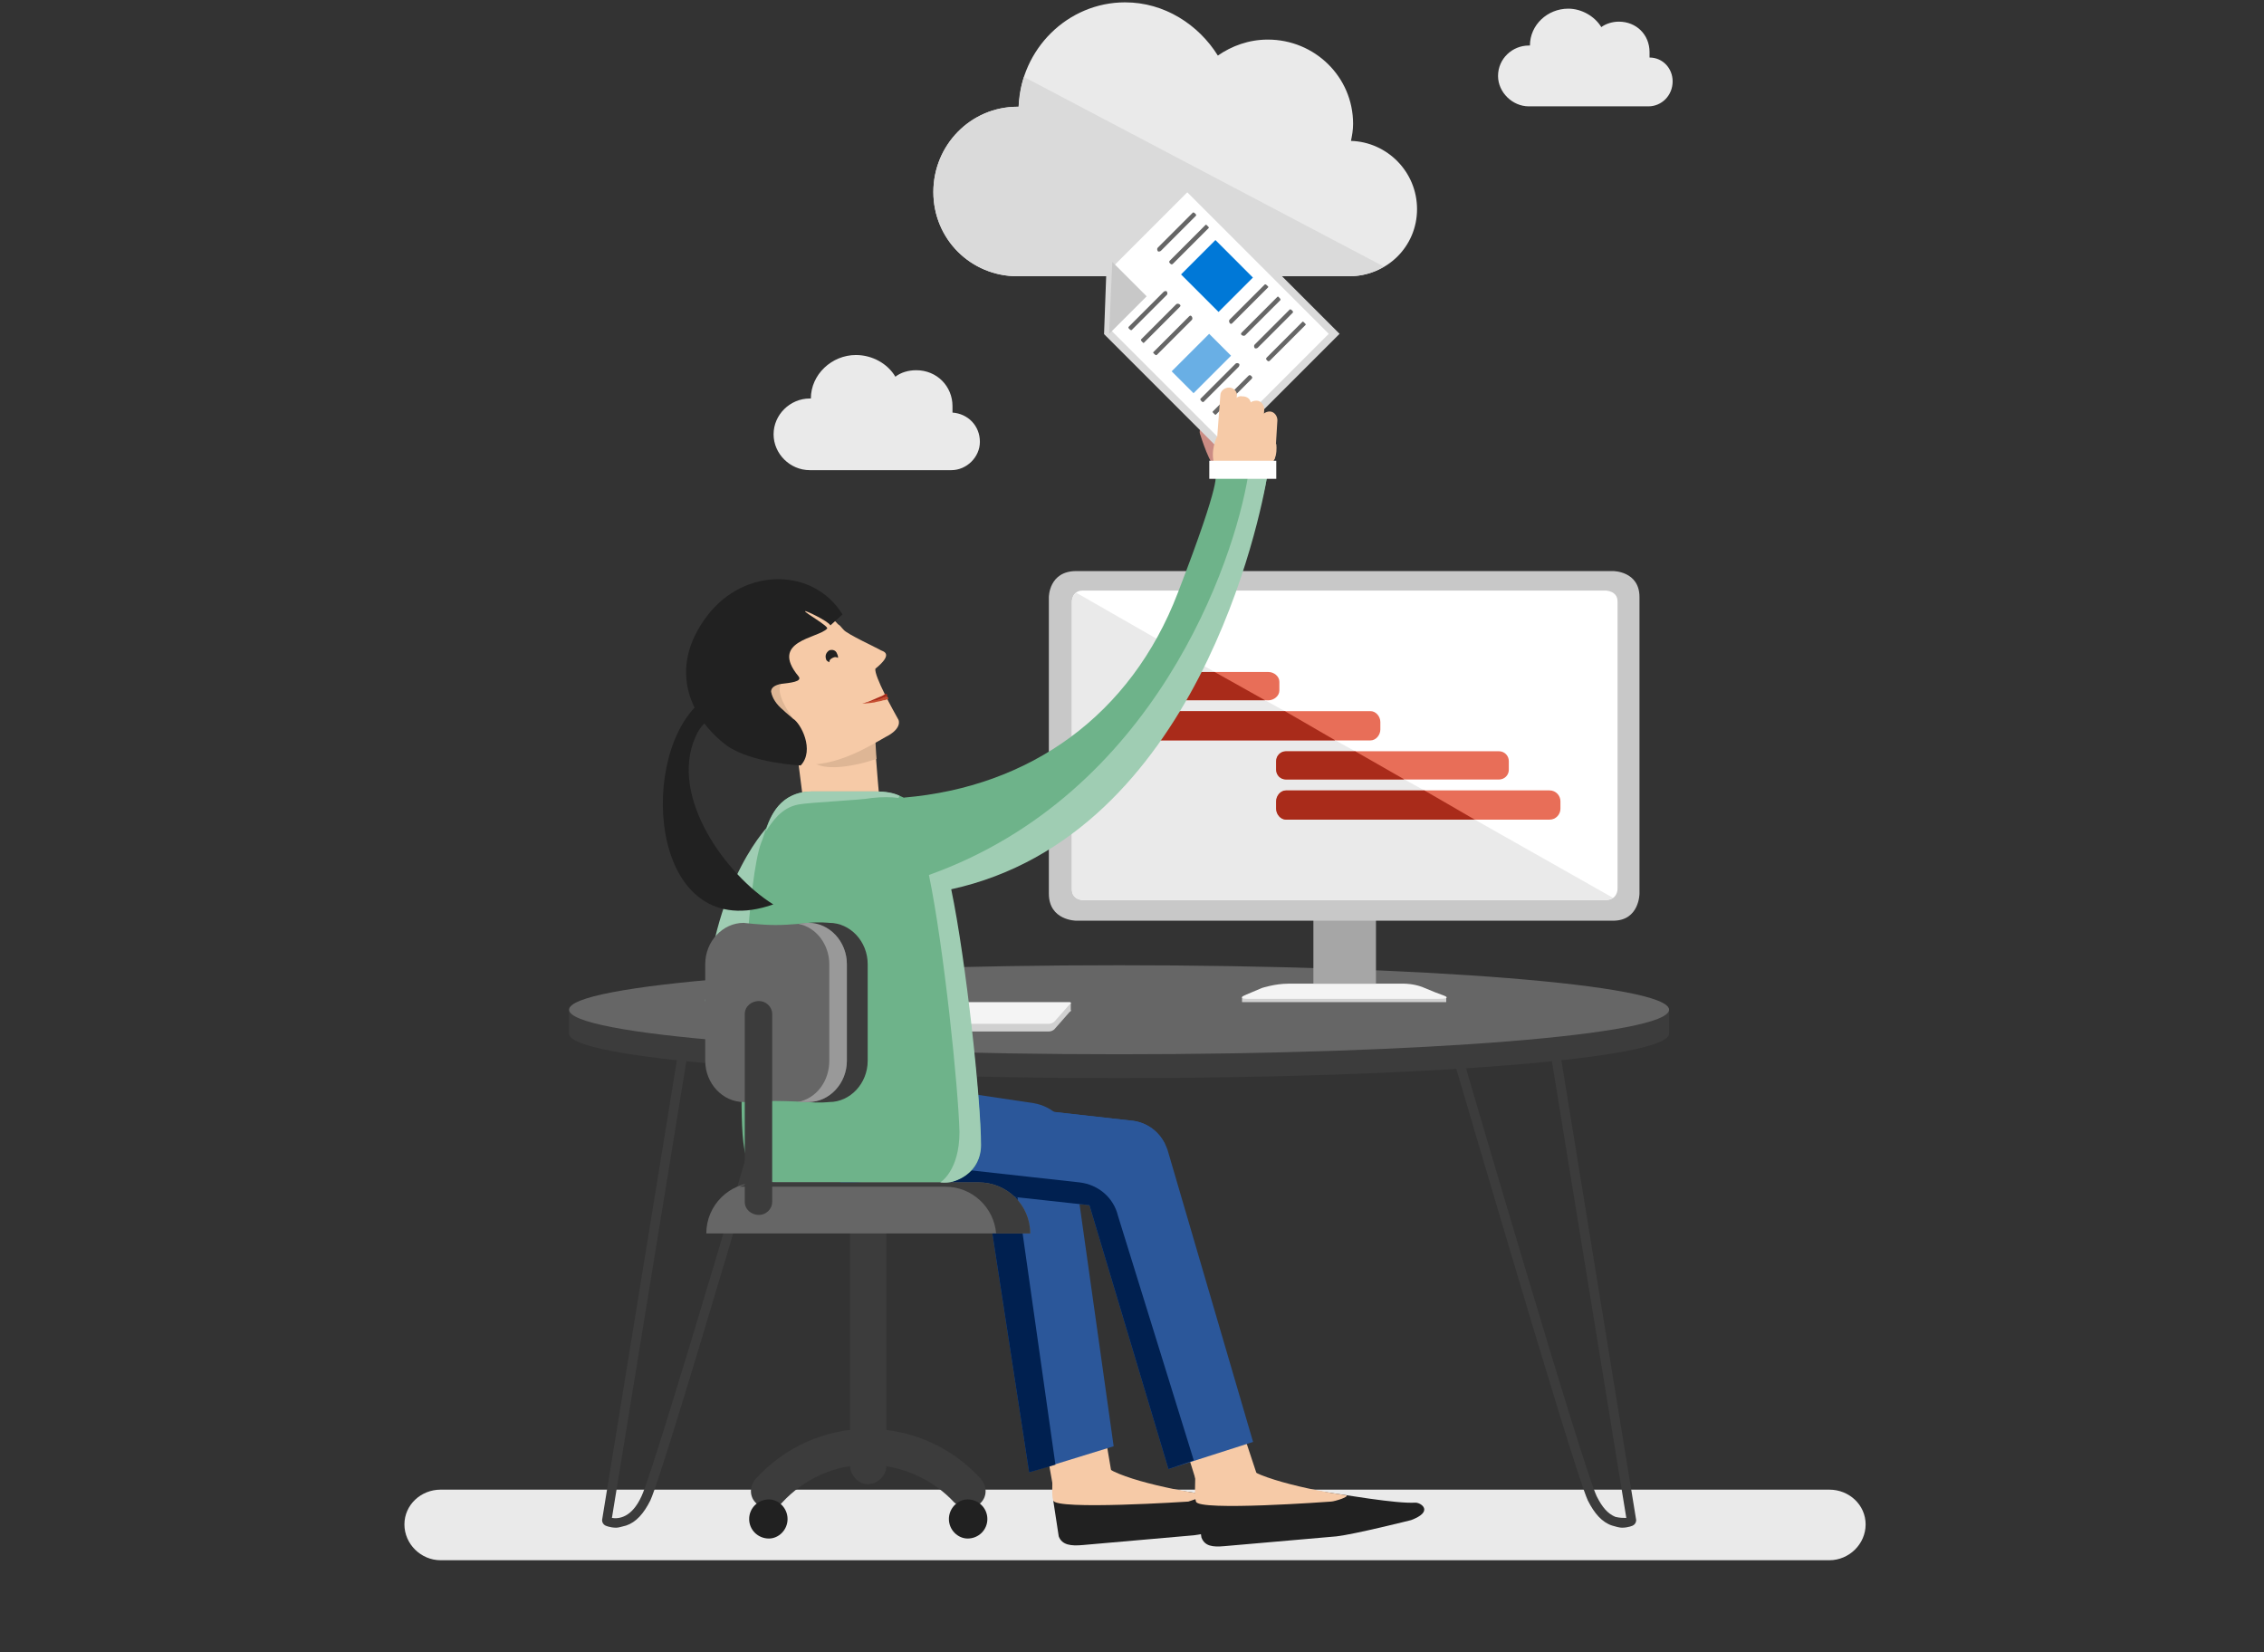 <?xml version="1.0" encoding="UTF-8"?>
<svg width="296px" height="216px" viewBox="0 0 296 216" version="1.1" xmlns="http://www.w3.org/2000/svg" xmlns:xlink="http://www.w3.org/1999/xlink">
    <rect x="0" y="0" width="296" height="216" fill="#333333" stroke="none"/>
    <!-- Generator: Sketch 51.2 (57519) - http://www.bohemiancoding.com/sketch -->
    <title>illustration-UploadToOD@1x</title>
    <desc>Created with Sketch.</desc>
    <defs></defs>
    <g id="MVP---Consumer-Free" stroke="none" stroke-width="1" fill="none" fill-rule="evenodd">
        <g id="Office-PWA-MVP-ConsFree-Existing-09-UploadAndOpenConfirm" transform="translate(-535, -172)">
            <g id="Group-2" transform="translate(447, 140)">
                <g id="Error">
                    <g id="illustration-UploadToOD" transform="translate(88, 32)">
                        <g fill="#FF0066" fill-opacity="0.4" id="zero-state-Pinned" opacity="0">
                            <g>
                                <rect id="Rectangle-18" x="0" y="0" width="296" height="216"></rect>
                            </g>
                        </g>
                        <g id="Group-20" transform="translate(52, 0)">
                            <g id="Group" transform="translate(0, 0.941)">
                                <path d="M62.157,93.157 C51.967,95.284 51.967,95.284 51.967,95.284 C51.967,95.284 52.831,102.807 53.258,105.217 C53.7,107.215 54.846,111.752 59.147,111.185 C63.317,110.475 63.016,105.928 63.016,103.801 C62.73,101.252 62.157,93.157 62.157,93.157 Z" id="Fill-3" fill="#F6CAA7"></path>
                                <path d="M53.559,97.128 C53.7,100.68 60.152,99.125 62.589,98.27 C62.444,95.851 62.444,95.851 62.444,95.851 L53.559,97.128 Z" id="Fill-4" fill="#DEB695"></path>
                                <path d="M57.569,80.67 C49.243,71.586 38.053,78.533 38.767,87.473 C39.34,96.278 46.666,98.842 52.686,98.981 C57.283,99.408 61.73,96.561 63.75,95.423 C66.041,94.29 65.468,93.157 65.468,93.157 C64.75,91.88 62.303,87.473 62.444,86.484 C64.895,84.496 63.463,84.213 63.172,84.074 C62.73,83.79 58.72,81.947 58.288,81.38 C58.002,81.097 57.856,80.814 57.569,80.67 C57.569,80.67 57.569,80.67 57.569,80.67 Z" id="Fill-5" fill="#F6CAA7"></path>
                                <path d="M50.108,88.466 C49.389,88.611 48.816,88.903 48.816,89.47 C48.957,90.32 49.53,91.174 50.394,91.88 C50.821,92.307 51.394,92.73 51.681,93.013 C51.108,92.163 49.389,89.753 50.108,88.466 Z" id="Fill-6" fill="#DEB695"></path>
                                <path d="M56.569,80.814 C56.283,80.247 53.258,78.816 53.258,78.956 C53.118,79.1 56.424,80.953 56.137,81.236 C54.992,82.513 48.53,82.796 52.399,87.473 C52.972,88.183 51.253,88.327 50.108,88.466 C49.389,88.611 48.816,88.903 48.816,89.47 C48.957,90.32 49.53,91.174 50.394,91.88 C50.821,92.307 51.394,92.73 51.681,93.013 C52.686,93.584 54.559,97.128 52.686,99.125 C52.686,99.125 52.686,99.125 52.686,99.125 C52.686,99.125 46.379,98.842 43.068,96.561 C38.48,93.157 35.043,86.623 40.49,79.522 C45.374,73.146 54.419,73.286 58.147,79.383 L56.569,80.814 Z" id="Fill-7" fill="#212121"></path>
                                <path d="M56.856,85.062 C57.142,84.923 57.283,84.923 57.569,85.062 C57.569,84.923 57.569,84.779 57.429,84.496 C57.283,84.074 56.856,83.93 56.424,84.074 C55.997,84.357 55.851,84.779 55.997,85.207 C55.997,85.351 56.137,85.49 56.424,85.634 C56.424,85.351 56.569,85.207 56.856,85.062 Z" id="Fill-8" fill="#212121"></path>
                                <path d="M60.725,91.03 C60.725,91.03 61.444,90.891 62.303,90.464 C62.589,90.32 63.016,90.18 63.317,90.036 C63.604,89.897 63.75,89.753 63.75,89.753 C63.75,89.753 63.89,89.753 64.036,89.897 C64.036,89.897 64.036,90.036 63.89,90.036 C63.89,90.036 63.89,90.036 63.89,90.18 C63.89,90.18 63.89,90.18 63.89,90.18 C63.89,90.18 63.75,90.18 63.463,90.32 C63.172,90.464 62.73,90.608 62.303,90.747 C61.444,90.891 60.725,91.03 60.725,91.03 Z" id="Fill-9" fill="#A92B1A"></path>
                                <path d="M60.725,91.03 C60.725,91.03 61.444,90.891 62.303,90.608 C62.73,90.608 63.016,90.464 63.317,90.32 C63.604,90.18 63.89,90.18 63.89,90.18 C63.89,90.036 64.036,90.036 64.036,90.18 C64.177,90.32 64.177,90.464 64.036,90.464 C64.036,90.464 64.036,90.464 64.036,90.464 C64.036,90.464 64.036,90.464 64.036,90.464 C64.036,90.464 63.75,90.608 63.463,90.608 C63.172,90.747 62.73,90.747 62.303,90.891 C61.444,91.03 60.725,91.03 60.725,91.03 Z" id="Fill-10" fill="#C75033"></path>
                                <path d="M187.173,203.024 C5.609,203.024 5.609,203.024 5.609,203.024 C3.026,203.024 0.875,200.897 0.875,198.343 C0.875,195.794 3.026,193.797 5.609,193.797 C187.173,193.797 187.173,193.797 187.173,193.797 C189.765,193.797 191.916,195.794 191.916,198.343 C191.916,200.897 189.765,203.024 187.173,203.024 Z" id="Fill-11" fill="#EAEAEA"></path>
                                <path d="M85.703,195.213 C86.421,199.904 86.421,199.904 86.421,199.904 C86.849,201.037 87.999,201.181 89.572,201.037 C104.078,199.764 104.078,199.764 104.078,199.764 C106.515,199.481 113.836,197.638 113.836,197.638 C116.846,196.644 115.128,195.357 114.409,195.357 C111.831,195.496 105.51,194.363 100.481,193.658 C96.179,193.086 85.703,195.213 85.703,195.213 Z" id="Fill-12" fill="#212121"></path>
                                <path d="M85.562,191.387 C85.703,192.803 85.416,194.363 85.703,195.213 C85.989,196.505 103.36,195.357 103.36,195.357 C103.792,195.213 106.083,194.507 105.224,194.363 C100.913,193.797 92.165,191.814 92.165,190.11 L85.562,191.387 Z" id="Fill-13" fill="#F6CAA7"></path>
                                <polygon id="Fill-14" fill="#F6CAA7" points="105.224 195.357 113.55 195.496 100.049 154.764 93.17 156.752"></polygon>
                                <polygon id="Fill-15" fill="#F6CAA7" points="85.989 195.213 93.888 194.93 87.567 157.741 79.387 157.741"></polygon>
                                <path d="M160.054,198.771 C159.767,198.771 159.194,198.631 158.753,198.487 C157.461,198.06 156.461,196.927 155.597,195.213 C153.592,190.82 137.081,134.187 136.367,131.906 C136.367,131.623 136.367,131.479 136.508,131.34 C136.654,131.196 136.795,131.057 136.94,131.057 C150.582,131.057 150.582,131.057 150.582,131.057 C150.869,131.057 151.155,131.196 151.155,131.623 C161.918,197.777 161.918,197.777 161.918,197.777 C161.918,198.06 161.772,198.343 161.486,198.487 C161.486,198.487 160.913,198.771 160.054,198.771 Z M137.799,132.329 C139.819,139.29 154.883,190.681 156.748,194.647 C157.461,196.077 158.18,196.927 159.194,197.354 C159.767,197.494 160.199,197.494 160.627,197.494 C150.009,132.329 150.009,132.329 150.009,132.329 L137.799,132.329 Z" id="Fill-16" fill="#3C3C3C"></path>
                                <path d="M28.577,198.771 C27.717,198.771 27.145,198.487 27.145,198.487 C26.858,198.343 26.717,198.06 26.717,197.777 C37.48,131.623 37.48,131.623 37.48,131.623 C37.48,131.196 37.767,131.057 38.053,131.057 C51.681,131.057 51.681,131.057 51.681,131.057 C51.826,131.057 51.967,131.196 52.113,131.34 C52.253,131.479 52.253,131.623 52.253,131.906 C51.54,134.187 35.043,190.82 33.024,195.213 C32.164,196.927 31.159,198.06 29.868,198.487 C29.295,198.631 28.868,198.771 28.577,198.771 Z M28.004,197.494 C28.868,197.638 30.587,197.494 31.878,194.647 C33.737,190.681 48.816,139.29 50.821,132.329 C38.626,132.329 38.626,132.329 38.626,132.329 L28.004,197.494 Z" id="Fill-17" fill="#3C3C3C"></path>
                                <path d="M94.315,135.747 C59.72,135.747 30.873,133.76 23.979,131.057 C22.401,131.057 22.401,131.057 22.401,131.057 C22.401,134.187 22.401,134.187 22.401,134.187 C22.401,137.447 54.559,139.996 94.315,139.996 C134.071,139.996 166.219,137.447 166.219,134.187 C166.219,131.057 166.219,131.057 166.219,131.057 C164.642,131.057 164.642,131.057 164.642,131.057 C157.748,133.76 128.901,135.747 94.315,135.747 Z" id="Fill-18" fill="#3C3C3C"></path>
                                <path d="M166.219,131.057 C166.219,134.326 134.071,136.88 94.315,136.88 C54.559,136.88 22.401,134.326 22.401,131.057 C22.401,127.797 54.559,125.243 94.315,125.243 C134.071,125.243 166.219,127.797 166.219,131.057 Z" id="Fill-19" fill="#666666"></path>
                                <polygon id="Fill-20" fill="#D0D0D0" points="87.135 131.196 87.995 131.196 87.995 130.204 87.135 130.204"></polygon>
                                <path d="M87.854,131.34 C88.14,131.196 87.999,131.057 87.854,131.057 C59.72,131.057 59.72,131.057 59.72,131.057 C59.434,131.057 59.147,131.196 59.006,131.34 C56.856,133.62 56.856,133.62 56.856,133.62 C56.71,133.76 56.856,133.904 56.997,133.904 C85.13,133.904 85.13,133.904 85.13,133.904 C85.416,133.904 85.703,133.76 85.848,133.62 L87.854,131.34 Z" id="Fill-21" fill="#D0D0D0"></path>
                                <path d="M87.854,130.346 C88.14,130.207 87.999,130.063 87.854,130.063 C59.72,130.063 59.72,130.063 59.72,130.063 C59.434,130.063 59.147,130.207 59.006,130.346 C56.856,132.617 56.856,132.617 56.856,132.617 C56.71,132.756 56.856,132.9 56.997,132.9 C85.13,132.9 85.13,132.9 85.13,132.9 C85.416,132.9 85.703,132.756 85.848,132.617 L87.854,130.346 Z" id="Fill-22" fill="#F4F4F4"></path>
                                <polygon id="Fill-23" fill="#D0D0D0" points="110.385 130.063 137.083 130.063 137.083 129.496 110.385 129.496"></polygon>
                                <path d="M131.634,127.653 C131.634,127.653 132.784,127.653 133.93,128.08 C135.649,128.786 135.649,128.786 135.649,128.786 C136.795,129.213 136.795,129.213 136.795,129.213 C136.795,129.213 137.945,129.635 136.081,129.635 C131.92,129.635 131.92,129.635 131.92,129.635 C131.634,129.635 131.634,129.635 131.634,129.635 C111.113,129.635 111.113,129.635 111.113,129.635 C111.113,129.635 109.525,129.635 110.967,129.069 C112.977,128.219 112.977,128.219 112.977,128.219 C112.977,128.219 114.696,127.653 116.414,127.653 L131.634,127.653 Z" id="Fill-24" fill="#F4F4F4"></path>
                                <polygon id="Fill-25" fill="#A6A6A6" points="119.715 127.653 127.898 127.653 127.898 118.994 119.715 118.994"></polygon>
                                <path d="M158.908,73.713 C158.908,73.713 162.35,73.713 162.35,77.112 C162.35,115.876 162.35,115.876 162.35,115.876 C162.35,115.876 162.35,119.419 158.908,119.419 C88.713,119.419 88.713,119.419 88.713,119.419 C88.713,119.419 85.13,119.419 85.13,115.876 C85.13,77.112 85.13,77.112 85.13,77.112 C85.13,77.112 85.13,73.713 88.713,73.713 L158.908,73.713 Z" id="Fill-26" fill="#C8C8C8"></path>
                                <path d="M157.893,76.262 C157.893,76.262 159.481,76.262 159.481,77.683 C159.481,115.295 159.481,115.295 159.481,115.295 C159.481,115.295 159.481,116.725 157.893,116.725 C89.572,116.725 89.572,116.725 89.572,116.725 C89.572,116.725 88.14,116.725 88.14,115.295 C88.14,77.683 88.14,77.683 88.14,77.683 C88.14,77.683 88.14,76.262 89.572,76.262 C149.135,76.262 149.135,76.262 149.135,76.262 L157.893,76.262 Z" id="Fill-27" fill="#FFFFFF"></path>
                                <path d="M115.268,89.331 C115.268,90.036 114.555,90.608 113.836,90.608 C99.335,90.608 99.335,90.608 99.335,90.608 C98.617,90.608 98.044,90.036 98.044,89.331 C98.044,88.183 98.044,88.183 98.044,88.183 C98.044,87.473 98.617,86.906 99.335,86.906 C113.836,86.906 113.836,86.906 113.836,86.906 C114.555,86.906 115.268,87.473 115.268,88.183 C115.268,89.331 115.268,89.331 115.268,89.331 Z" id="Fill-28" fill="#E86E58"></path>
                                <path d="M128.469,94.434 C128.469,95.14 127.896,95.851 127.182,95.851 C99.335,95.851 99.335,95.851 99.335,95.851 C98.617,95.851 98.044,95.14 98.044,94.434 C98.044,93.44 98.044,93.44 98.044,93.44 C98.044,92.73 98.617,92.024 99.335,92.024 C127.182,92.024 127.182,92.024 127.182,92.024 C127.896,92.024 128.469,92.73 128.469,93.44 C128.469,94.434 128.469,94.434 128.469,94.434 Z" id="Fill-29" fill="#E86E58"></path>
                                <path d="M145.266,99.691 C145.266,100.397 144.693,100.964 143.975,100.964 C116.128,100.964 116.128,100.964 116.128,100.964 C115.414,100.964 114.841,100.397 114.841,99.691 C114.841,98.558 114.841,98.558 114.841,98.558 C114.841,97.848 115.414,97.267 116.128,97.267 C143.975,97.267 143.975,97.267 143.975,97.267 C144.693,97.267 145.266,97.848 145.266,98.558 C145.266,99.691 145.266,99.691 145.266,99.691 Z" id="Fill-30" fill="#E86E58"></path>
                                <path d="M152.014,104.795 C152.014,105.501 151.441,106.211 150.582,106.211 C116.128,106.211 116.128,106.211 116.128,106.211 C115.414,106.211 114.841,105.501 114.841,104.795 C114.841,103.801 114.841,103.801 114.841,103.801 C114.841,103.09 115.414,102.385 116.128,102.385 C150.582,102.385 150.582,102.385 150.582,102.385 C151.441,102.385 152.014,103.09 152.014,103.801 C152.014,104.795 152.014,104.795 152.014,104.795 Z" id="Fill-31" fill="#E86E58"></path>
                                <path d="M88.713,76.546 C88.14,76.973 88.14,77.683 88.14,77.683 C88.14,115.295 88.14,115.295 88.14,115.295 C88.14,116.725 89.572,116.725 89.572,116.725 C157.893,116.725 157.893,116.725 157.893,116.725 C158.321,116.725 158.607,116.581 158.908,116.442 C140.824,106.211 140.824,106.211 140.824,106.211 C116.128,106.211 116.128,106.211 116.128,106.211 C115.414,106.211 114.841,105.501 114.841,104.795 C114.841,103.801 114.841,103.801 114.841,103.801 C114.841,103.09 115.414,102.385 116.128,102.385 C134.217,102.385 134.217,102.385 134.217,102.385 C131.634,100.964 131.634,100.964 131.634,100.964 C116.128,100.964 116.128,100.964 116.128,100.964 C115.414,100.964 114.841,100.397 114.841,99.691 C114.841,98.558 114.841,98.558 114.841,98.558 C114.841,97.848 115.414,97.267 116.128,97.267 C125.172,97.267 125.172,97.267 125.172,97.267 C122.594,95.851 122.594,95.851 122.594,95.851 C99.335,95.851 99.335,95.851 99.335,95.851 C98.617,95.851 98.044,95.14 98.044,94.434 C98.044,93.44 98.044,93.44 98.044,93.44 C98.044,92.73 98.617,92.024 99.335,92.024 C115.987,92.024 115.987,92.024 115.987,92.024 C113.404,90.608 113.404,90.608 113.404,90.608 C99.335,90.608 99.335,90.608 99.335,90.608 C98.617,90.608 98.044,90.036 98.044,89.331 C98.044,88.183 98.044,88.183 98.044,88.183 C98.044,87.473 98.617,86.906 99.335,86.906 C106.802,86.906 106.802,86.906 106.802,86.906 C88.713,76.546 88.713,76.546 88.713,76.546 Z" id="Fill-32" fill="#EAEAEA"></path>
                                <path d="M106.802,86.906 C99.335,86.906 99.335,86.906 99.335,86.906 C98.617,86.906 98.044,87.473 98.044,88.183 C98.044,89.331 98.044,89.331 98.044,89.331 C98.044,90.036 98.617,90.608 99.335,90.608 C113.404,90.608 113.404,90.608 113.404,90.608 C106.802,86.906 106.802,86.906 106.802,86.906 Z" id="Fill-33" fill="#A92B1A"></path>
                                <path d="M115.987,92.024 C99.335,92.024 99.335,92.024 99.335,92.024 C98.617,92.024 98.044,92.73 98.044,93.44 C98.044,94.434 98.044,94.434 98.044,94.434 C98.044,95.14 98.617,95.851 99.335,95.851 C122.594,95.851 122.594,95.851 122.594,95.851 C115.987,92.024 115.987,92.024 115.987,92.024 Z" id="Fill-34" fill="#A92B1A"></path>
                                <path d="M125.172,97.267 C116.128,97.267 116.128,97.267 116.128,97.267 C115.414,97.267 114.841,97.848 114.841,98.558 C114.841,99.691 114.841,99.691 114.841,99.691 C114.841,100.397 115.414,100.964 116.128,100.964 C131.634,100.964 131.634,100.964 131.634,100.964 C125.172,97.267 125.172,97.267 125.172,97.267 Z" id="Fill-35" fill="#A92B1A"></path>
                                <path d="M134.217,102.385 C116.128,102.385 116.128,102.385 116.128,102.385 C115.414,102.385 114.841,103.09 114.841,103.801 C114.841,104.795 114.841,104.795 114.841,104.795 C114.841,105.501 115.414,106.211 116.128,106.211 C140.824,106.211 140.824,106.211 140.824,106.211 C134.217,102.385 134.217,102.385 134.217,102.385 Z" id="Fill-36" fill="#A92B1A"></path>
                                <path d="M72.53,52.997 C72.53,52.714 72.53,52.431 72.53,52.143 C72.53,49.584 70.52,47.457 67.787,47.457 C66.782,47.457 65.777,47.74 65.064,48.307 C64.059,46.602 62.054,45.469 59.903,45.469 C56.738,45.469 54.014,48.024 54.014,51.154 C54.014,51.154 54.014,51.154 53.869,51.154 C51.291,51.154 49.14,53.281 49.14,55.83 C49.14,58.384 51.291,60.521 53.869,60.521 C72.385,60.521 72.385,60.521 72.385,60.521 C74.39,60.521 76.113,58.807 76.113,56.824 C76.113,54.697 74.535,53.137 72.53,52.997 Z" id="Fill-39" fill="#EAEAEA"></path>
                                <path d="M163.664,6.581 C163.664,6.298 163.664,6.154 163.664,5.87 C163.664,3.59 161.941,1.89 159.649,1.89 C158.79,1.89 157.931,2.174 157.358,2.601 C156.494,1.18 154.775,0.191 153.042,0.191 C150.318,0.191 148.027,2.318 148.027,5.011 C148.027,5.011 147.881,5.011 147.881,5.011 C145.731,5.011 143.857,6.72 143.857,8.991 C143.857,11.118 145.731,12.962 147.881,12.962 C163.518,12.962 163.518,12.962 163.518,12.962 C165.252,12.962 166.684,11.54 166.684,9.697 C166.684,7.997 165.397,6.581 163.664,6.581 Z" id="Fill-40" fill="#EAEAEA"></path>
                                <polygon id="Fill-41" fill="#0078D7" points="57.856 154.198 66.899 154.198 66.899 150.925 57.856 150.925"></polygon>
                                <path d="M48.671,106.792 C48.671,106.792 41.49,113.734 40.204,129.919 C51.967,129.919 49.53,129.919 49.53,129.919 L48.671,106.792 Z" id="Fill-42" fill="#9FCDB3"></path>
                                <path d="M82.552,191.531 C76.804,154.198 76.804,154.198 76.804,154.198 C57.429,151.221 57.429,151.221 57.429,151.221 C59.293,139.713 59.293,139.713 59.293,139.713 C83.125,143.27 83.125,143.27 83.125,143.27 C85.703,143.698 87.713,145.681 87.999,148.374 C93.602,188.127 93.602,188.127 93.602,188.127 L82.552,191.531 Z" id="Fill-43" fill="#2B579A"></path>
                                <polygon id="Fill-44" fill="#002050" points="80.673 153.065 60.871 150.357 62.444 140.14 59.293 139.713 57.429 151.221 76.804 154.198 82.552 191.531 85.989 190.537"></polygon>
                                <path d="M100.767,191.103 C90.436,156.608 90.436,156.608 90.436,156.608 C56.71,152.921 56.71,152.921 56.71,152.921 C58.002,141.273 58.002,141.273 58.002,141.273 C95.752,145.537 95.752,145.537 95.752,145.537 C98.189,145.681 100.194,147.524 100.767,149.79 C111.831,187.56 111.831,187.56 111.831,187.56 L100.767,191.103 Z" id="Fill-45" fill="#2B579A"></path>
                                <path d="M100.767,191.103 C104.078,189.97 104.078,189.97 104.078,189.97 C94.174,158.024 94.174,158.024 94.174,158.024 C93.602,155.614 91.582,153.914 89.145,153.631 C56.997,150.074 56.997,150.074 56.997,150.074 C56.71,152.921 56.71,152.921 56.71,152.921 C90.436,156.608 90.436,156.608 90.436,156.608 L100.767,191.103 Z" id="Fill-46" fill="#002050"></path>
                                <path d="M95.752,145.537 C70.197,142.704 70.197,142.704 70.197,142.704 C69.91,145.253 69.91,145.253 69.91,145.253 C100.335,148.657 100.335,148.657 100.335,148.657 C99.476,146.814 97.757,145.681 95.752,145.537 Z" id="Fill-47" fill="#2B579A"></path>
                                <path d="M70.056,107.642 C69.051,106.509 67.905,102.524 62.444,102.524 C61.157,102.524 55.564,102.524 54.132,102.524 C48.816,102.524 48.098,108.064 47.525,109.202 C45.806,113.734 44.947,133.039 44.947,140.851 C44.947,148.801 44.947,153.631 49.53,153.631 C59.293,153.631 59.293,153.631 59.293,153.631 C63.89,153.631 76.231,156.469 76.231,148.657 C76.231,140.707 72.493,110.619 70.056,107.642 Z" id="Fill-48" fill="#6EB38A"></path>
                                <path d="M65.609,103.09 C64.75,102.668 63.75,102.524 62.444,102.524 C61.157,102.524 55.564,102.524 54.273,102.524 C49.962,102.524 48.671,105.784 48.098,107.781 C48.957,106.509 50.108,104.651 52.399,104.228 C53.846,103.945 60.579,103.662 62.016,103.374 C63.317,103.235 64.463,103.235 65.468,103.374 L65.609,103.09 Z" id="Fill-49" fill="#9FCDB3"></path>
                                <path d="M109.13,62.504 C108.558,62.504 107.985,60.237 107.125,60.237 C106.261,60.237 104.96,55.974 104.96,55.974 C104.674,55.408 104.96,54.836 105.533,54.553 C106.106,54.27 106.693,54.414 106.98,54.98 C109.99,60.948 109.99,60.948 109.99,60.948 C110.276,61.515 109.99,62.081 109.417,62.364 C109.276,62.504 109.13,62.504 109.13,62.504 Z" id="Fill-50" fill="#CB8C84"></path>
                                <path d="M61.444,193.086 C60.293,193.086 59.147,191.953 59.147,190.681 C59.147,160.305 59.147,160.305 59.147,160.305 C59.147,159.018 60.293,158.024 61.444,158.024 C62.73,158.024 63.89,159.018 63.89,160.305 C63.89,190.681 63.89,190.681 63.89,190.681 C63.89,191.953 62.73,193.086 61.444,193.086 Z" id="Fill-62" fill="#3C3C3C"></path>
                                <path d="M75.945,153.631 C63.172,153.631 63.172,153.631 63.172,153.631 C47.093,153.631 47.093,153.631 47.093,153.631 C43.355,153.631 40.345,156.608 40.345,160.305 C82.693,160.305 82.693,160.305 82.693,160.305 C82.693,156.608 79.673,153.631 75.945,153.631 Z" id="Fill-63" fill="#666666"></path>
                                <path d="M58.861,154.198 C71.634,154.198 71.634,154.198 71.634,154.198 C75.085,154.198 77.95,156.891 78.236,160.305 C82.693,160.305 82.693,160.305 82.693,160.305 C82.693,156.608 79.673,153.631 75.945,153.631 C68.046,153.631 68.046,153.631 68.046,153.631 C47.093,153.631 47.093,153.631 47.093,153.631 C46.234,153.631 45.374,153.914 44.656,154.198 L58.861,154.198 Z" id="Fill-64" fill="#3C3C3C"></path>
                                <path d="M74.513,196.221 C73.935,196.221 73.362,195.933 72.789,195.496 C69.91,192.38 65.755,190.537 61.444,190.537 C57.142,190.537 53.118,192.38 50.248,195.496 C49.389,196.505 47.811,196.505 46.952,195.65 C45.947,194.791 45.947,193.374 46.806,192.38 C50.535,188.271 55.851,185.846 61.444,185.846 C67.187,185.846 72.493,188.271 76.231,192.38 C77.09,193.374 77.09,194.791 76.086,195.65 C75.658,196.077 75.085,196.221 74.513,196.221 Z" id="Fill-65" fill="#3C3C3C"></path>
                                <path d="M50.967,197.638 C50.967,199.054 49.816,200.187 48.53,200.187 C47.093,200.187 45.947,199.054 45.947,197.638 C45.947,196.221 47.093,195.074 48.53,195.074 C49.816,195.074 50.967,196.221 50.967,197.638 Z" id="Fill-66" fill="#212121"></path>
                                <path d="M77.09,197.638 C77.09,199.054 75.945,200.187 74.513,200.187 C73.221,200.187 72.061,199.054 72.061,197.638 C72.061,196.221 73.221,195.074 74.513,195.074 C75.945,195.074 77.09,196.221 77.09,197.638 Z" id="Fill-67" fill="#212121"></path>
                                <path d="M56.424,119.702 C56.424,119.702 55.132,119.563 53.7,119.702 C55.851,120.269 57.715,122.679 57.715,125.103 C57.715,137.73 57.715,137.73 57.715,137.73 C57.715,140.279 55.997,142.704 53.7,143.126 C55.132,143.27 56.424,143.126 56.424,143.126 C59.147,143.126 61.444,140.707 61.444,137.73 C61.444,125.103 61.444,125.103 61.444,125.103 C61.444,122.112 59.147,119.702 56.424,119.702 Z" id="Fill-68" fill="#3C3C3C"></path>
                                <path d="M58.72,137.73 C58.72,140.707 56.424,143.126 53.7,143.126 C53.7,143.126 50.967,142.987 49.389,142.987 C47.957,142.987 45.233,143.126 45.233,143.126 C42.495,143.126 40.204,140.707 40.204,137.73 C40.204,125.103 40.204,125.103 40.204,125.103 C40.204,122.112 42.495,119.702 45.233,119.702 C45.233,119.702 47.525,119.985 49.389,119.985 C51.394,119.985 53.7,119.702 53.7,119.702 C56.424,119.702 58.72,122.112 58.72,125.103 L58.72,137.73 Z" id="Fill-69" fill="#666666"></path>
                                <path d="M53.7,119.702 C53.7,119.702 53.118,119.702 52.399,119.846 C54.705,120.269 56.424,122.54 56.424,125.103 C56.424,137.73 56.424,137.73 56.424,137.73 C56.424,140.423 54.705,142.704 52.253,143.126 C53.118,143.126 53.7,143.126 53.7,143.126 C56.424,143.126 58.72,140.707 58.72,137.73 C58.72,125.103 58.72,125.103 58.72,125.103 C58.72,122.112 56.424,119.702 53.7,119.702 Z" id="Fill-70" fill="#999999"></path>
                                <path d="M47.238,157.885 C46.234,157.885 45.374,157.174 45.374,156.181 C45.374,131.623 45.374,131.623 45.374,131.623 C45.374,130.629 46.234,129.919 47.238,129.919 C48.098,129.919 48.957,130.629 48.957,131.623 C48.957,156.181 48.957,156.181 48.957,156.181 C48.957,157.174 48.098,157.885 47.238,157.885 Z" id="Fill-71" fill="#3C3C3C"></path>
                                <path d="M104.365,195.357 C105.078,200.048 105.078,200.048 105.078,200.048 C105.51,201.181 106.515,201.325 108.088,201.181 C122.735,199.904 122.735,199.904 122.735,199.904 C125.172,199.62 132.493,197.777 132.493,197.777 C135.508,196.644 133.785,195.496 133.071,195.496 C130.488,195.65 124.167,194.507 119.143,193.797 C114.841,193.23 104.365,195.357 104.365,195.357 Z" id="Fill-72" fill="#212121"></path>
                                <path d="M104.219,191.387 C104.365,192.947 104.078,194.507 104.365,195.357 C104.651,196.644 122.021,195.357 122.021,195.357 C122.449,195.357 124.745,194.647 123.881,194.507 C119.57,193.941 110.671,191.953 110.671,190.254 L104.219,191.387 Z" id="Fill-73" fill="#F6CAA7"></path>
                                <path d="M39.053,91.314 C31.3,98.981 33.31,122.823 49.103,117.292 C42.927,113.451 35.47,103.235 38.913,95.423 C39.631,93.724 40.49,93.301 40.777,93.301 L39.053,91.314 Z" id="Fill-74" fill="#212121"></path>
                            </g>
                            <path d="M106.862,62.118 C106.862,62.118 107.973,62.042 101.987,77.514 C95.85,93.53 82.624,102.874 66.195,104.266 L64.941,114.991 C101.716,111.933 112.856,67.42 113.696,62.118 L106.862,62.118 Z" id="Fill-80" fill="#6EB38A"></path>
                            <path d="M69.449,114.383 C98.989,103.823 109.37,73.406 111.188,62.118 L113.696,62.118 C112.857,67.405 104.473,109.224 72.365,116.252 C74.326,125.635 76.264,143.976 76.264,149.701 C76.264,153.068 73.135,154.914 70.926,154.572 C70.926,154.572 73.443,153.105 73.443,147.982 C73.302,142.259 71.4,123.768 69.449,114.383 Z" id="Fill-81" fill="#9FCDB3"></path>
                            <g id="Group-23" transform="translate(69.647, 0)">
                                <path d="M54.981,18.419 C55.122,17.726 55.259,17.028 55.259,16.184 C55.259,10.058 50.25,5.175 44.113,5.175 C41.611,5.175 39.382,6.015 37.577,7.263 C35.059,3.229 30.606,0.307 25.454,0.307 C17.929,0.307 11.806,6.429 11.528,13.955 L11.392,13.955 C5.255,13.955 0.382,18.979 0.382,25.102 C0.382,31.233 5.255,36.115 11.392,36.115 L54.702,36.115 C59.712,36.115 63.62,32.209 63.62,27.34 C63.62,22.458 59.712,18.56 54.981,18.419" id="Fill-1" fill="#EAEAEA"></path>
                                <path d="M59.294,34.852 L12.225,10.058 C11.806,11.312 11.669,12.565 11.528,13.955 L11.391,13.955 C5.255,13.955 0.382,18.979 0.382,25.102 C0.382,31.233 5.255,36.115 11.391,36.115 L54.702,36.115 C56.372,36.115 57.902,35.7 59.294,34.852" id="Fill-3" fill="#DADADA"></path>
                                <g id="Group" transform="translate(22.588, 24.174)">
                                    <polygon id="Fill-6" fill="#FFFFFF" points="30.198 19.465 15.488 34.176 0.618 19.306 0.948 10.307 10.993 0.261"></polygon>
                                    <polygon id="Stroke-8" stroke="#DADADA" points="30.198 19.465 15.488 34.176 0.618 19.306 0.948 10.307 10.993 0.261"></polygon>
                                    <polygon id="Fill-10" fill="#C8C8C8" points="5.681 14.562 0.778 19.466 1.187 10.068"></polygon>
                                    <path d="M3.747,18.948 L8.324,14.372 C8.433,14.262 8.406,14.018 8.27,13.881 C8.27,13.881 8.024,13.854 7.916,13.963 L3.339,18.54 C3.23,18.648 3.366,18.784 3.366,18.784 C3.502,18.92 3.638,19.057 3.747,18.948" id="Fill-12" fill="#666666"></path>
                                    <path d="M5.382,20.582 L9.958,16.006 C10.067,15.897 10.176,15.788 10.04,15.652 C9.904,15.516 9.658,15.488 9.55,15.597 L4.973,20.174 C4.864,20.283 5,20.419 5.136,20.555 C5.272,20.692 5.272,20.692 5.382,20.582" id="Fill-14" fill="#666666"></path>
                                    <path d="M7.016,22.217 L11.593,17.64 C11.702,17.531 11.674,17.286 11.538,17.15 C11.402,17.014 11.293,17.123 11.184,17.231 L6.608,21.808 C6.498,21.917 6.498,21.917 6.635,22.053 C6.771,22.19 6.907,22.326 7.016,22.217" id="Fill-16" fill="#666666"></path>
                                    <path d="M13.145,28.346 L17.722,23.77 C17.831,23.661 17.804,23.416 17.804,23.416 C17.667,23.279 17.422,23.252 17.313,23.361 L12.737,27.938 C12.628,28.047 12.764,28.183 12.9,28.319 C12.9,28.319 13.036,28.455 13.145,28.346" id="Fill-18" fill="#666666"></path>
                                    <path d="M14.78,29.981 L19.356,25.404 C19.466,25.295 19.574,25.186 19.37,24.982 C19.166,24.777 19.057,24.887 18.948,24.995 L14.371,29.572 C14.262,29.681 14.262,29.681 14.467,29.885 C14.671,30.09 14.671,30.09 14.78,29.981" id="Fill-20" fill="#666666"></path>
                                    <path d="M9.168,10.258 L13.745,5.682 C13.854,5.572 13.854,5.572 13.65,5.369 C13.445,5.164 13.445,5.164 13.336,5.273 L8.76,9.85 C8.65,9.958 8.542,10.068 8.746,10.272 C8.95,10.476 9.059,10.367 9.168,10.258" id="Fill-22" fill="#666666"></path>
                                    <path d="M7.534,8.624 L12.11,4.047 C12.219,3.938 12.083,3.802 12.083,3.802 C11.947,3.666 11.81,3.53 11.702,3.638 L7.125,8.215 C7.016,8.324 7.044,8.57 7.18,8.706 C7.18,8.706 7.424,8.733 7.534,8.624" id="Fill-24" fill="#666666"></path>
                                    <path d="M16.932,18.022 L21.508,13.445 C21.618,13.336 21.618,13.336 21.481,13.2 C21.345,13.064 21.209,12.928 21.1,13.037 L16.523,17.613 C16.414,17.722 16.442,17.967 16.578,18.104 C16.714,18.24 16.823,18.131 16.932,18.022" id="Fill-26" fill="#666666"></path>
                                    <path d="M18.566,19.656 L23.143,15.08 C23.252,14.971 23.115,14.835 22.979,14.699 C22.843,14.562 22.843,14.562 22.735,14.671 L18.158,19.248 C18.049,19.357 17.94,19.466 18.076,19.602 C18.212,19.738 18.457,19.766 18.566,19.656" id="Fill-28" fill="#666666"></path>
                                    <path d="M20.201,21.291 L24.777,16.714 C24.887,16.605 24.75,16.469 24.75,16.469 C24.614,16.333 24.478,16.197 24.369,16.306 L19.792,20.882 C19.683,20.991 19.711,21.236 19.847,21.373 C19.847,21.373 20.091,21.4 20.201,21.291" id="Fill-30" fill="#666666"></path>
                                    <path d="M21.835,22.925 L26.412,18.349 C26.521,18.239 26.521,18.239 26.317,18.035 C26.112,17.831 26.112,17.831 26.003,17.94 L21.427,22.517 C21.318,22.625 21.209,22.735 21.413,22.939 C21.617,23.143 21.726,23.034 21.835,22.925" id="Fill-32" fill="#666666"></path>
                                    <polygon id="Fill-34" fill="#0078D7" points="15.08 16.605 19.574 12.111 14.671 7.207 10.176 11.702"></polygon>
                                    <polygon id="Fill-36" fill="#69AFE5" points="11.81 27.229 16.714 22.326 13.854 19.465 8.95 24.369"></polygon>
                                </g>
                            </g>
                            <g id="Group-19" transform="translate(105.412, 49.882)">
                                <g id="Group-16" transform="translate(0.941, 0)" fill="#F6CAA7">
                                    <path d="M1.918,8.593 C1.2,8.593 0.772,8.022 0.772,7.455 C1.2,1.785 1.2,1.785 1.2,1.785 C1.2,1.209 1.773,0.782 2.345,0.782 C2.923,0.782 3.496,1.349 3.35,1.929 C3.064,7.455 3.064,7.455 3.064,7.455 C3.064,8.166 2.491,8.593 1.918,8.593 Z" id="Fill-53"></path>
                                    <path d="M5.501,10.302 C4.782,10.302 4.355,9.726 4.355,9.16 C4.782,3.49 4.782,3.49 4.782,3.49 C4.782,2.918 5.215,2.496 5.933,2.496 C6.506,2.496 6.933,3.062 6.933,3.629 C6.647,9.299 6.647,9.299 6.647,9.299 C6.506,9.866 6.074,10.302 5.501,10.302 Z" id="Fill-54"></path>
                                    <path d="M7.22,10.73 C6.647,10.73 6.219,10.149 6.219,9.582 C6.506,4.906 6.506,4.906 6.506,4.906 C6.506,4.34 7.079,3.912 7.652,3.912 C8.224,3.912 8.657,4.479 8.657,5.045 C8.37,9.726 8.37,9.726 8.37,9.726 C8.37,10.302 7.792,10.73 7.22,10.73 Z" id="Fill-55"></path>
                                    <path d="M3.637,10.149 C3.064,10.149 2.491,9.726 2.632,9.016 C2.923,2.918 2.923,2.918 2.923,2.918 C2.923,2.352 3.496,1.785 4.069,1.929 C4.782,1.929 5.215,2.352 5.215,3.062 C4.782,9.16 4.782,9.16 4.782,9.16 C4.782,9.726 4.21,10.302 3.637,10.149 Z" id="Fill-56"></path>
                                    <path d="M6.647,11.152 C4.355,11.152 0.772,11.013 0.772,11.013 C0.913,7.883 0.913,7.883 0.913,7.883 C8.511,8.166 8.511,8.166 8.511,8.166 C8.511,8.166 8.943,11.152 6.647,11.152 Z" id="Fill-57"></path>
                                </g>
                                <path d="M1.714,7.172 C1.714,7.172 0.694,9.16 1.427,11.013 C3,11.013 3.573,11.013 3.573,11.013 L1.714,7.172 Z" id="Fill-61" fill="#F6CAA7"></path>
                                <polygon id="Fill-58" fill="#FFFFFF" points="0.694 12.713 9.45 12.713 9.45 10.353 0.694 10.353"></polygon>
                            </g>
                        </g>
                    </g>
                </g>
            </g>
        </g>
    </g>
</svg>